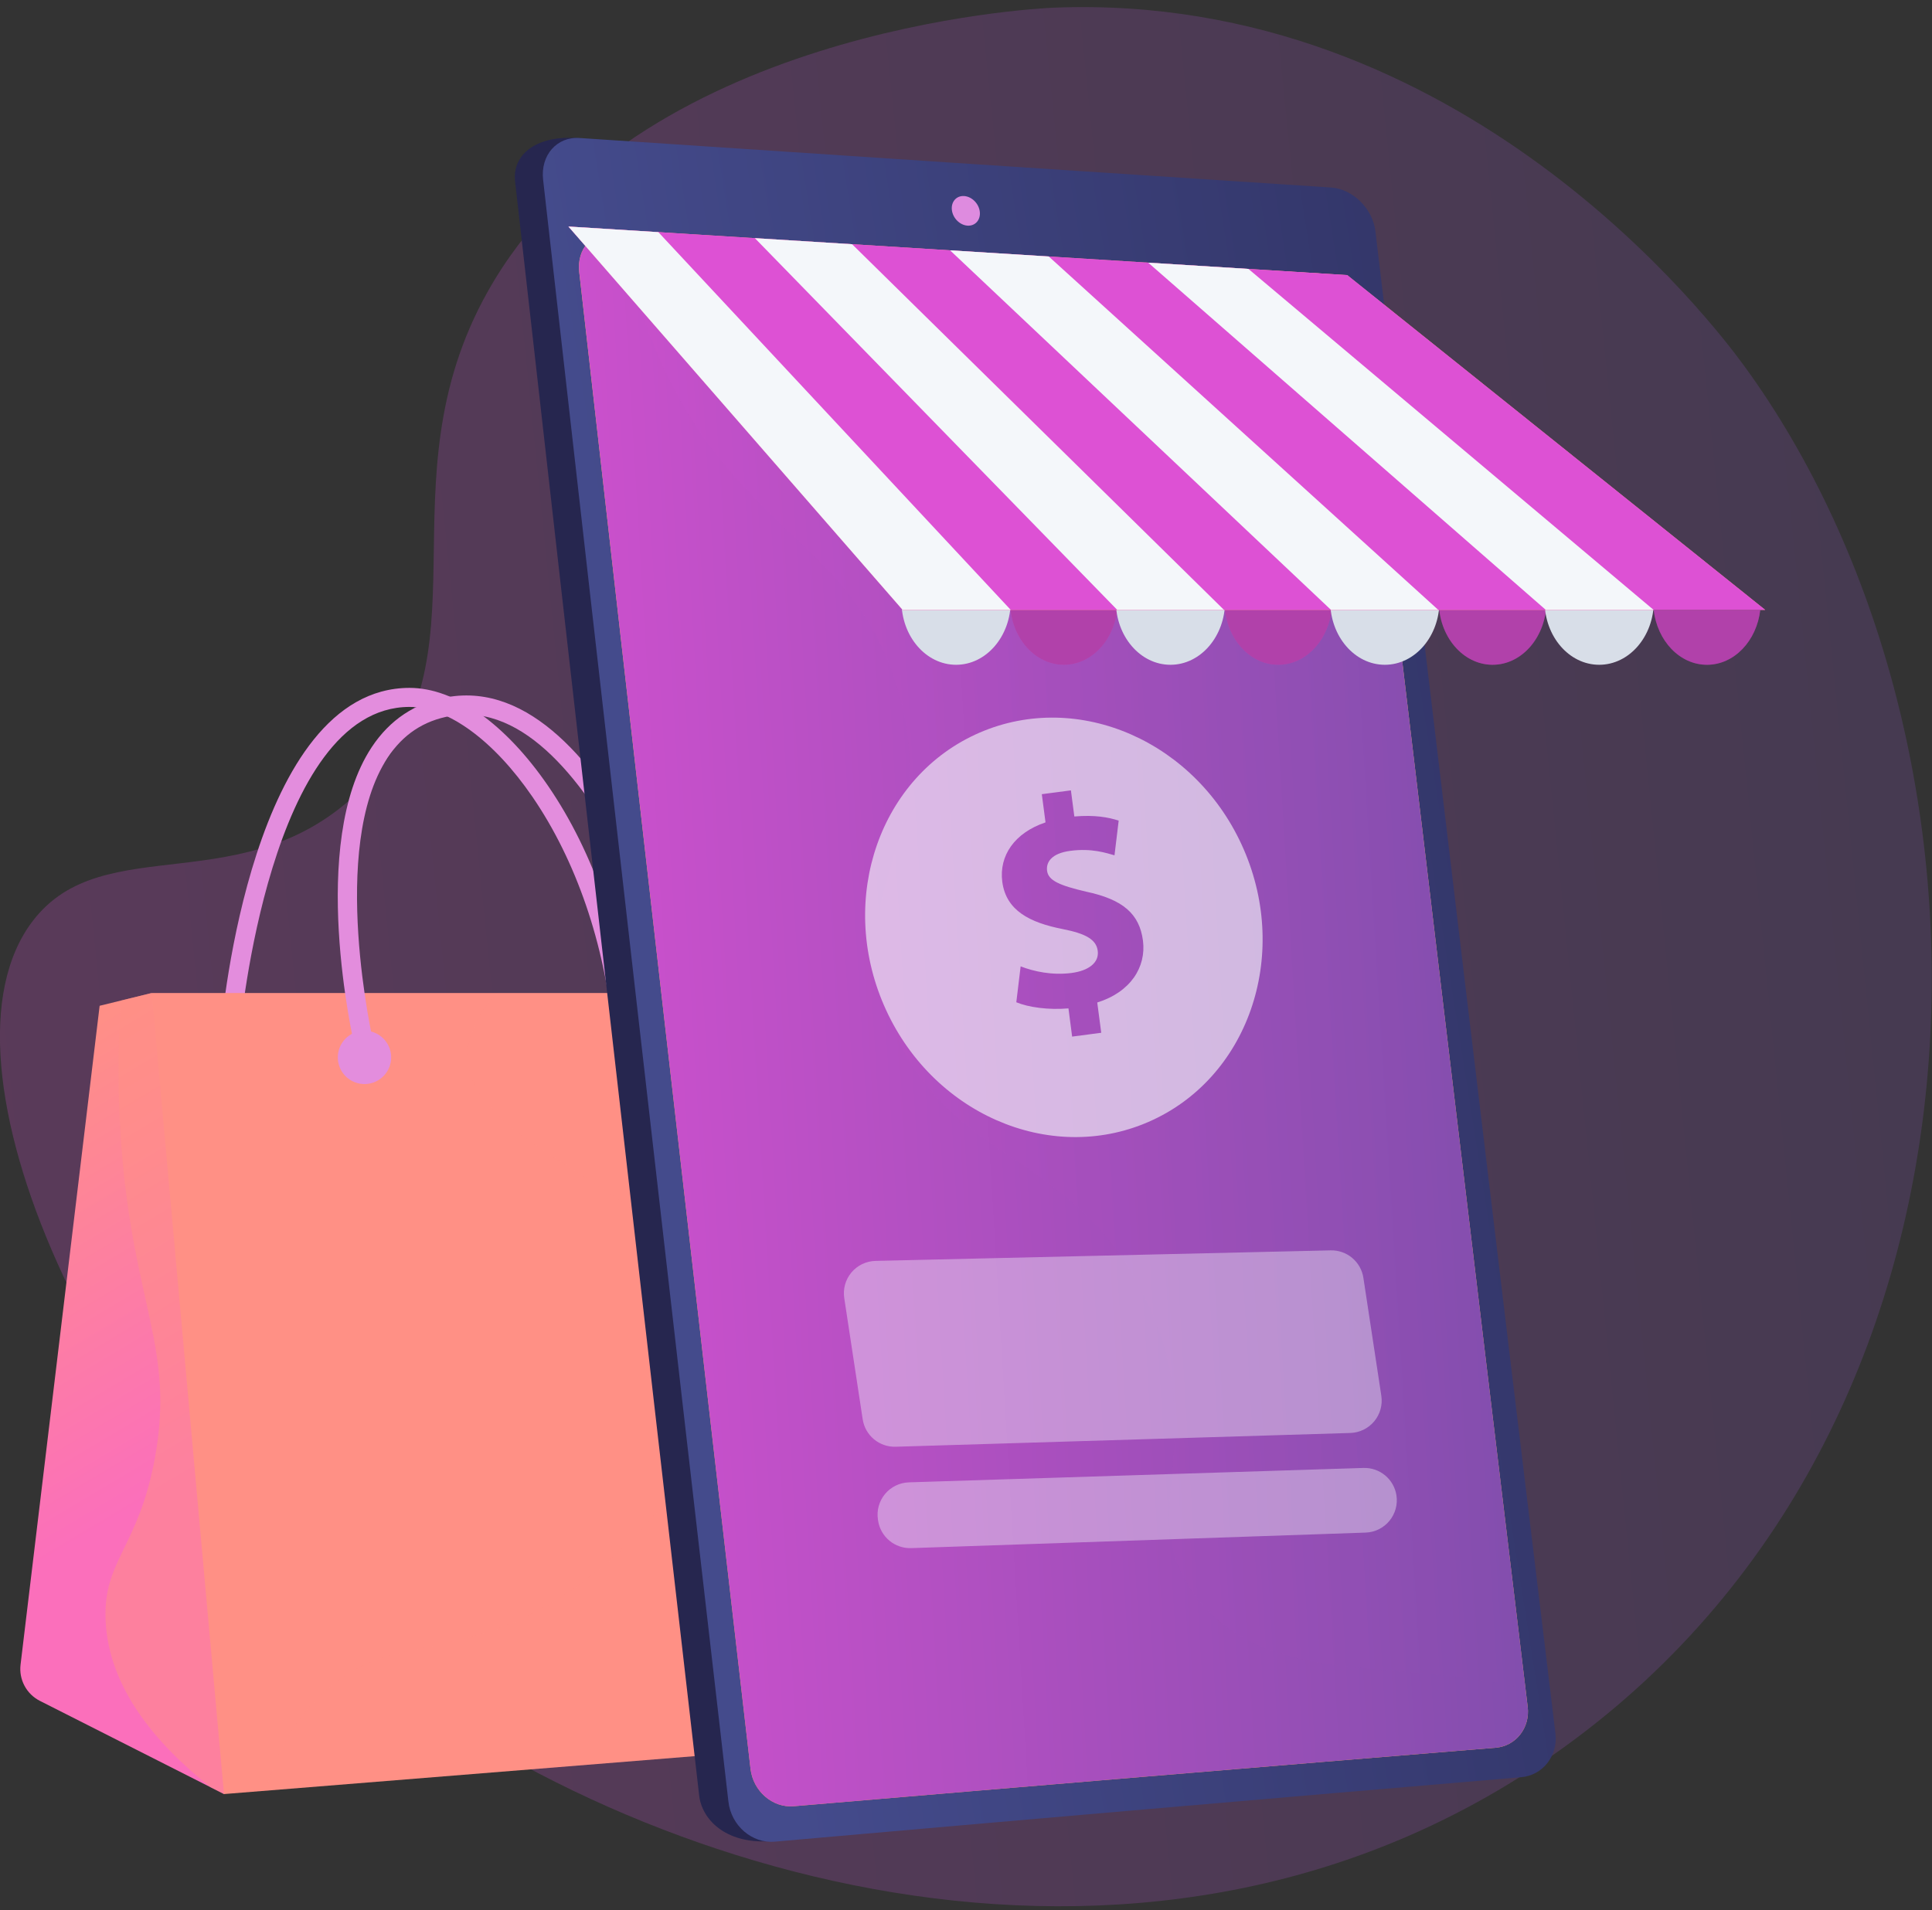 <svg width="269" height="266" viewBox="0 0 269 266" fill="none" xmlns="http://www.w3.org/2000/svg">
<rect x="0" y="0" width="269" height="266" fill="#333333" stroke="none"/>
<path opacity="0.5" d="M242.851 50.956C238.75 45.33 203.641 -1.198 146.733 1.069C143.889 1.182 88.387 4.12 67.916 40.592C52.773 67.571 68.806 91.508 50.332 109.889C34.231 125.906 14.452 115.305 4.561 128.256C-10.508 147.985 13.484 201.269 50.357 230.985C88.426 261.668 161.257 284.179 217.869 243.242C281.417 197.28 280.776 102.979 242.851 50.956Z" fill="url(#paint0_linear_1511_13783)" fill-opacity="0.5"/>
<g style="mix-blend-mode:soft-light">
<g style="mix-blend-mode:soft-light">
<path d="M65.689 168.638C60.402 168.633 55.121 168.285 49.879 167.596L49.94 167.129C83.919 171.564 105.748 160.437 108.137 159.147C96.194 140.536 104.636 113.153 104.723 112.88L105.171 113.021C105.085 113.295 96.646 140.678 108.669 159.103L108.804 159.311L108.589 159.435C108.396 159.542 92.36 168.638 65.689 168.638Z" fill="white"/>
</g>
</g>
<path d="M86.677 144.856C86.347 144.856 86.029 144.732 85.784 144.51C85.54 144.288 85.387 143.982 85.356 143.653C84.192 131.44 80.21 119.834 74.142 110.977C68.768 103.129 62.37 98.446 57.024 98.446H57.007C37.535 98.484 33.462 143.189 33.423 143.646C33.384 143.99 33.212 144.306 32.944 144.525C32.676 144.745 32.333 144.851 31.988 144.822C31.642 144.792 31.323 144.629 31.096 144.367C30.869 144.105 30.753 143.765 30.774 143.419C30.941 141.479 35.109 95.835 57.001 95.794H57.025C63.342 95.794 70.379 100.78 76.337 109.481C82.654 118.704 86.797 130.753 88.003 143.407C88.02 143.581 88.003 143.757 87.952 143.925C87.901 144.092 87.818 144.248 87.707 144.383C87.596 144.518 87.459 144.63 87.304 144.712C87.15 144.795 86.98 144.845 86.806 144.862C86.763 144.858 86.72 144.856 86.677 144.856Z" fill="url(#paint1_linear_1511_13783)"/>
<path d="M5.556 236.864L31.189 249.841L46.725 202.183L21.13 138.286L13.873 140.065L2.862 231.823C2.739 232.838 2.932 233.866 3.414 234.768C3.896 235.671 4.644 236.402 5.556 236.864Z" fill="url(#paint2_linear_1511_13783)"/>
<path style="mix-blend-mode:multiply" opacity="0.52" d="M46.726 202.183L21.131 138.286L16.851 139.339C16.363 146.218 16.386 153.124 16.922 159.999C18.637 181.752 24.334 187.806 21.578 202.982C19.283 215.6 14.271 217.313 14.709 225.803C15.186 235.049 21.635 242.792 29.302 248.88L31.194 249.838L46.726 202.183Z" fill="url(#paint3_linear_1511_13783)"/>
<path d="M21.13 138.29H116.703L148.334 240.403L31.189 249.841L21.13 138.29Z" fill="url(#paint4_linear_1511_13783)"/>
<path d="M50.737 147.042C50.437 147.042 50.145 146.941 49.91 146.755C49.675 146.568 49.51 146.308 49.441 146.015C49.17 144.857 42.89 117.499 51.744 104.068C54.281 100.22 57.827 97.87 62.281 97.084C85.172 93.051 99.261 142.209 99.85 144.304C99.902 144.474 99.92 144.652 99.903 144.829C99.885 145.006 99.832 145.177 99.747 145.333C99.662 145.489 99.547 145.626 99.408 145.737C99.269 145.848 99.11 145.93 98.939 145.978C98.768 146.026 98.589 146.039 98.413 146.017C98.237 145.994 98.067 145.937 97.913 145.848C97.759 145.759 97.625 145.64 97.518 145.499C97.411 145.357 97.334 145.195 97.29 145.023C97.152 144.538 83.281 96.076 62.743 99.702C58.984 100.365 56.112 102.272 53.964 105.531C45.733 118.014 51.966 145.136 52.03 145.408C52.11 145.752 52.051 146.113 51.865 146.413C51.679 146.712 51.382 146.926 51.039 147.007C50.94 147.029 50.839 147.041 50.737 147.042Z" fill="url(#paint5_linear_1511_13783)"/>
<g style="mix-blend-mode:multiply" opacity="0.3">
<path style="mix-blend-mode:multiply" opacity="0.3" d="M116.704 138.286H69.29C66.952 140.664 65.292 143.405 65.133 146.481C64.388 160.933 97.601 165.674 100.805 185.473C103.116 199.758 88.898 216.239 76.212 223.582C62.846 231.318 53.789 227.401 44.749 235.989C40.778 239.764 38.359 244.482 36.921 249.375L148.334 240.398L116.704 138.286Z" fill="url(#paint6_linear_1511_13783)"/>
</g>
<path d="M54.416 147.846C54.745 145.821 53.37 143.913 51.345 143.584C49.319 143.255 47.411 144.631 47.083 146.656C46.754 148.681 48.129 150.589 50.154 150.918C52.179 151.247 54.088 149.871 54.416 147.846Z" fill="url(#paint7_linear_1511_13783)"/>
<path d="M103.411 147.033C103.739 145.002 102.359 143.089 100.328 142.761C98.296 142.433 96.384 143.813 96.055 145.844C95.727 147.876 97.108 149.788 99.139 150.117C101.17 150.445 103.083 149.064 103.411 147.033Z" fill="url(#paint8_linear_1511_13783)"/>
<path d="M186.874 32.367C195.176 102.527 203.478 171.958 211.779 240.661C212.152 243.741 210.024 246.465 207.046 246.719C173.68 249.884 140.315 253.118 106.953 256.419C101.001 256.71 97.732 253.382 97.35 250.053C88.805 175.89 80.26 100.951 71.715 25.236C71.327 21.836 74.213 18.913 80.165 19.204C113.694 21.597 147.222 23.957 180.749 26.285C183.748 26.483 186.502 29.217 186.874 32.367Z" fill="#26264F"/>
<path d="M191.508 32.221C199.863 102.692 208.217 172.42 216.57 241.408C216.945 244.498 214.805 247.238 211.808 247.493C177.163 250.428 142.518 253.42 107.873 256.47C104.712 256.751 101.806 254.247 101.421 250.902C92.82 176.399 84.22 101.112 75.62 25.039C75.232 21.623 77.526 19.003 80.709 19.219C115.587 21.547 150.465 23.846 185.342 26.115C188.363 26.315 191.134 29.059 191.508 32.221Z" fill="url(#paint9_linear_1511_13783)"/>
<path d="M189.495 43.749C197.232 109.04 204.97 173.694 212.708 237.711C213.059 240.604 211.06 243.159 208.258 243.387C175.676 246.051 143.094 248.767 110.513 251.535C107.569 251.787 104.863 249.443 104.499 246.335C96.546 177.521 88.595 108.036 80.648 37.88C80.288 34.705 82.421 32.249 85.383 32.425C118.168 34.334 150.952 36.222 183.737 38.091C186.557 38.25 189.146 40.805 189.495 43.749Z" fill="url(#paint10_linear_1511_13783)"/>
<path d="M189.495 43.749C197.232 109.04 204.97 173.694 212.708 237.711C213.059 240.604 211.06 243.159 208.258 243.387C175.676 246.051 143.094 248.767 110.513 251.535C107.569 251.787 104.863 249.443 104.499 246.335C96.546 177.521 88.595 108.036 80.648 37.88C80.288 34.705 82.421 32.249 85.383 32.425C118.168 34.334 150.952 36.222 183.737 38.091C186.557 38.25 189.146 40.805 189.495 43.749Z" fill="url(#paint11_linear_1511_13783)"/>
<g style="mix-blend-mode:multiply" opacity="0.35">
<path d="M183.741 38.089C151.345 36.243 118.948 34.376 86.552 32.49C87.642 38.848 89.555 45.038 92.243 50.903C102.99 74.216 118.777 75.5 124.952 95.811C131.315 116.742 116.966 123.292 123.976 142.19C131.583 162.696 150.241 159.728 160.102 182.221C168.601 201.608 157.659 210.471 166.448 222.253C176.082 235.166 193.903 230.789 212.401 235.162C204.766 171.978 197.132 108.174 189.496 43.75C189.147 40.805 186.558 38.25 183.741 38.089Z" fill="url(#paint12_linear_1511_13783)"/>
</g>
<path d="M136.422 29.483C136.554 30.619 135.79 31.488 134.718 31.423C133.645 31.358 132.665 30.382 132.533 29.241C132.401 28.101 133.166 27.23 134.24 27.302C135.313 27.373 136.29 28.346 136.422 29.483Z" fill="#DE8BDF"/>
<path d="M148.126 92.578C152.267 92.578 155.624 88.617 155.624 83.732C155.624 78.846 152.267 74.886 148.126 74.886C143.984 74.886 140.627 78.846 140.627 83.732C140.627 88.617 143.984 92.578 148.126 92.578Z" fill="#DD51D4"/>
<path d="M148.126 92.578C152.267 92.578 155.624 88.617 155.624 83.732C155.624 78.846 152.267 74.886 148.126 74.886C143.984 74.886 140.627 78.846 140.627 83.732C140.627 88.617 143.984 92.578 148.126 92.578Z" fill="black" fill-opacity="0.2"/>
<path d="M177.974 92.578C182.115 92.578 185.472 88.617 185.472 83.732C185.472 78.846 182.115 74.886 177.974 74.886C173.833 74.886 170.477 78.846 170.477 83.732C170.477 88.617 173.833 92.578 177.974 92.578Z" fill="#DD51D4"/>
<path d="M177.974 92.578C182.115 92.578 185.472 88.617 185.472 83.732C185.472 78.846 182.115 74.886 177.974 74.886C173.833 74.886 170.477 78.846 170.477 83.732C170.477 88.617 173.833 92.578 177.974 92.578Z" fill="black" fill-opacity="0.2"/>
<path d="M162.967 92.578C167.167 92.578 170.572 88.617 170.572 83.732C170.572 78.846 167.167 74.886 162.967 74.886C158.766 74.886 155.361 78.846 155.361 83.732C155.361 88.617 158.766 92.578 162.967 92.578Z" fill="#D8DEE8"/>
<path d="M207.822 92.578C211.963 92.578 215.321 88.617 215.321 83.732C215.321 78.846 211.963 74.886 207.822 74.886C203.681 74.886 200.323 78.846 200.323 83.732C200.323 88.617 203.681 92.578 207.822 92.578Z" fill="#DD51D4"/>
<path d="M207.822 92.578C211.963 92.578 215.321 88.617 215.321 83.732C215.321 78.846 211.963 74.886 207.822 74.886C203.681 74.886 200.323 78.846 200.323 83.732C200.323 88.617 203.681 92.578 207.822 92.578Z" fill="black" fill-opacity="0.2"/>
<path d="M192.815 92.578C197.016 92.578 200.421 88.617 200.421 83.732C200.421 78.846 197.016 74.886 192.815 74.886C188.615 74.886 185.21 78.846 185.21 83.732C185.21 88.617 188.615 92.578 192.815 92.578Z" fill="#D8DEE8"/>
<path d="M222.663 92.578C226.863 92.578 230.268 88.617 230.268 83.732C230.268 78.846 226.863 74.886 222.663 74.886C218.463 74.886 215.058 78.846 215.058 83.732C215.058 88.617 218.463 92.578 222.663 92.578Z" fill="#D8DEE8"/>
<path d="M133.12 92.578C137.32 92.578 140.725 88.617 140.725 83.732C140.725 78.846 137.32 74.886 133.12 74.886C128.92 74.886 125.515 78.846 125.515 83.732C125.515 88.617 128.92 92.578 133.12 92.578Z" fill="#D8DEE8"/>
<path d="M79.147 31.547L125.676 84.93H245.77L187.577 38.308L79.147 31.547Z" fill="url(#paint13_linear_1511_13783)"/>
<path d="M79.147 31.547L125.676 84.93H245.77L187.577 38.308L79.147 31.547Z" fill="#DD51D4"/>
<path d="M79.147 31.547L125.676 84.93H140.724L91.663 32.327L79.147 31.547Z" fill="#F4F7FA"/>
<path d="M105.103 33.165L155.554 84.93H170.417L118.641 34.01L105.103 33.165Z" fill="#F4F7FA"/>
<path d="M132.28 34.859L185.316 84.93H200.253L146.022 35.717L132.28 34.859Z" fill="#F4F7FA"/>
<path d="M173.823 37.45L159.869 36.58L215.224 84.93H230.234L173.823 37.45Z" fill="#F4F7FA"/>
<path d="M230.248 84.93C230.745 89.248 233.874 92.579 237.669 92.579C241.465 92.579 244.595 89.248 245.091 84.93H230.248Z" fill="#DD51D4"/>
<path d="M230.248 84.93C230.745 89.248 233.874 92.579 237.669 92.579C241.465 92.579 244.595 89.248 245.091 84.93H230.248Z" fill="black" fill-opacity="0.2"/>
<path opacity="0.63" d="M173.169 118.278C166.67 103.309 150.197 96.039 136.366 102.04C122.535 108.042 116.589 125.041 123.083 140.01C129.578 154.98 146.056 162.248 159.886 156.246C173.717 150.245 179.664 133.242 173.169 118.278ZM152.775 139.609L153.329 143.824L149.277 144.357L148.765 140.429C145.979 140.67 143.194 140.279 141.504 139.576L142.108 134.577C143.969 135.298 146.522 135.847 149.21 135.493C151.566 135.184 153.059 134.063 152.841 132.409C152.635 130.838 151.181 130.02 147.991 129.388C143.372 128.481 140.083 126.811 139.552 122.801C139.075 119.164 141.263 115.975 145.572 114.526L145.056 110.598L149.107 110.067L149.585 113.704C152.371 113.464 154.307 113.801 155.758 114.28L155.176 119.109C154.042 118.796 152.015 118.094 149.038 118.486C146.352 118.838 145.636 120.111 145.788 121.268C145.968 122.632 147.528 123.305 151.22 124.171C156.367 125.261 158.65 127.275 159.139 130.993C159.611 134.673 157.42 138.156 152.775 139.609Z" fill="#F4F7FA"/>
<g opacity="0.63">
<path opacity="0.63" d="M188.009 199.555L124.703 201.473C123.603 201.506 122.529 201.136 121.684 200.431C120.838 199.727 120.281 198.737 120.116 197.649L117.549 180.772C117.453 180.139 117.493 179.494 117.666 178.878C117.839 178.262 118.141 177.69 118.552 177.2C118.964 176.71 119.475 176.314 120.051 176.037C120.628 175.76 121.257 175.609 121.896 175.594L185.27 174.127C186.366 174.1 187.433 174.474 188.272 175.178C189.111 175.882 189.665 176.868 189.829 177.951L192.327 194.378C192.423 195.008 192.383 195.651 192.212 196.265C192.041 196.879 191.741 197.449 191.333 197.939C190.925 198.428 190.417 198.825 189.844 199.104C189.271 199.382 188.646 199.536 188.009 199.555Z" fill="#F4F7FA"/>
<path opacity="0.63" d="M190.135 213.429L126.866 215.591C125.764 215.629 124.686 215.26 123.837 214.556C122.988 213.851 122.428 212.859 122.262 211.769L122.238 211.61C122.142 210.98 122.181 210.338 122.352 209.725C122.522 209.112 122.821 208.542 123.228 208.053C123.635 207.564 124.142 207.166 124.714 206.887C125.285 206.608 125.91 206.453 126.546 206.433L189.839 204.428C190.939 204.393 192.015 204.763 192.861 205.467C193.708 206.172 194.267 207.162 194.432 208.251C194.528 208.879 194.49 209.521 194.32 210.133C194.15 210.746 193.852 211.315 193.446 211.804C193.04 212.294 192.536 212.691 191.965 212.971C191.394 213.251 190.771 213.408 190.135 213.429Z" fill="#F4F7FA"/>
</g>
<defs>
<linearGradient id="paint0_linear_1511_13783" x1="268.965" y1="26.225" x2="-59.035" y2="59.504" gradientUnits="userSpaceOnUse">
<stop stop-color="#7C4EAB"/>
<stop offset="1" stop-color="#DD51D4"/>
</linearGradient>
<linearGradient id="paint1_linear_1511_13783" x1="60970.5" y1="80159.3" x2="62425.6" y2="102222" gradientUnits="userSpaceOnUse">
<stop stop-color="#E38DDD"/>
<stop offset="1" stop-color="#9571F6"/>
</linearGradient>
<linearGradient id="paint2_linear_1511_13783" x1="-8.046" y1="152.463" x2="24.356" y2="206.799" gradientUnits="userSpaceOnUse">
<stop stop-color="#FF9085"/>
<stop offset="1" stop-color="#FB6FBB"/>
</linearGradient>
<linearGradient id="paint3_linear_1511_13783" x1="14305.7" y1="225067" x2="47427" y2="241022" gradientUnits="userSpaceOnUse">
<stop stop-color="#FF9085"/>
<stop offset="1" stop-color="#FB6FBB"/>
</linearGradient>
<linearGradient id="paint4_linear_1511_13783" x1="71208.2" y1="209681" x2="178805" y2="304216" gradientUnits="userSpaceOnUse">
<stop stop-color="#FF9085"/>
<stop offset="1" stop-color="#FB6FBB"/>
</linearGradient>
<linearGradient id="paint5_linear_1511_13783" x1="61423.6" y1="71789.1" x2="66005.2" y2="102561" gradientUnits="userSpaceOnUse">
<stop stop-color="#E38DDD"/>
<stop offset="1" stop-color="#9571F6"/>
</linearGradient>
<linearGradient id="paint6_linear_1511_13783" x1="110114" y1="250872" x2="214669" y2="331666" gradientUnits="userSpaceOnUse">
<stop stop-color="#FF9085"/>
<stop offset="1" stop-color="#FB6FBB"/>
</linearGradient>
<linearGradient id="paint7_linear_1511_13783" x1="7096.34" y1="14811.1" x2="7211.05" y2="14853.8" gradientUnits="userSpaceOnUse">
<stop stop-color="#E38DDD"/>
<stop offset="1" stop-color="#9571F6"/>
</linearGradient>
<linearGradient id="paint8_linear_1511_13783" x1="10897.4" y1="14818.2" x2="11012.5" y2="14860.9" gradientUnits="userSpaceOnUse">
<stop stop-color="#E38DDD"/>
<stop offset="1" stop-color="#9571F6"/>
</linearGradient>
<linearGradient id="paint9_linear_1511_13783" x1="92.573" y1="137.404" x2="299.42" y2="104.674" gradientUnits="userSpaceOnUse">
<stop stop-color="#444B8C"/>
<stop offset="1" stop-color="#26264F"/>
</linearGradient>
<linearGradient id="paint10_linear_1511_13783" x1="185.562" y1="57.106" x2="-18.141" y2="479.625" gradientUnits="userSpaceOnUse">
<stop stop-color="#FFC444"/>
<stop offset="1" stop-color="#F36F56"/>
</linearGradient>
<linearGradient id="paint11_linear_1511_13783" x1="212.748" y1="53.326" x2="50.538" y2="63.084" gradientUnits="userSpaceOnUse">
<stop stop-color="#7C4EAB"/>
<stop offset="1" stop-color="#DD51D4"/>
</linearGradient>
<linearGradient id="paint12_linear_1511_13783" x1="212.4" y1="51.828" x2="57.947" y2="61.397" gradientUnits="userSpaceOnUse">
<stop stop-color="#7C4EAB"/>
<stop offset="1" stop-color="#DD51D4"/>
</linearGradient>
<linearGradient id="paint13_linear_1511_13783" x1="146213" y1="36403.2" x2="432448" y2="36403.2" gradientUnits="userSpaceOnUse">
<stop stop-color="#FF9085"/>
<stop offset="1" stop-color="#FB6FBB"/>
</linearGradient>
</defs>
</svg>
